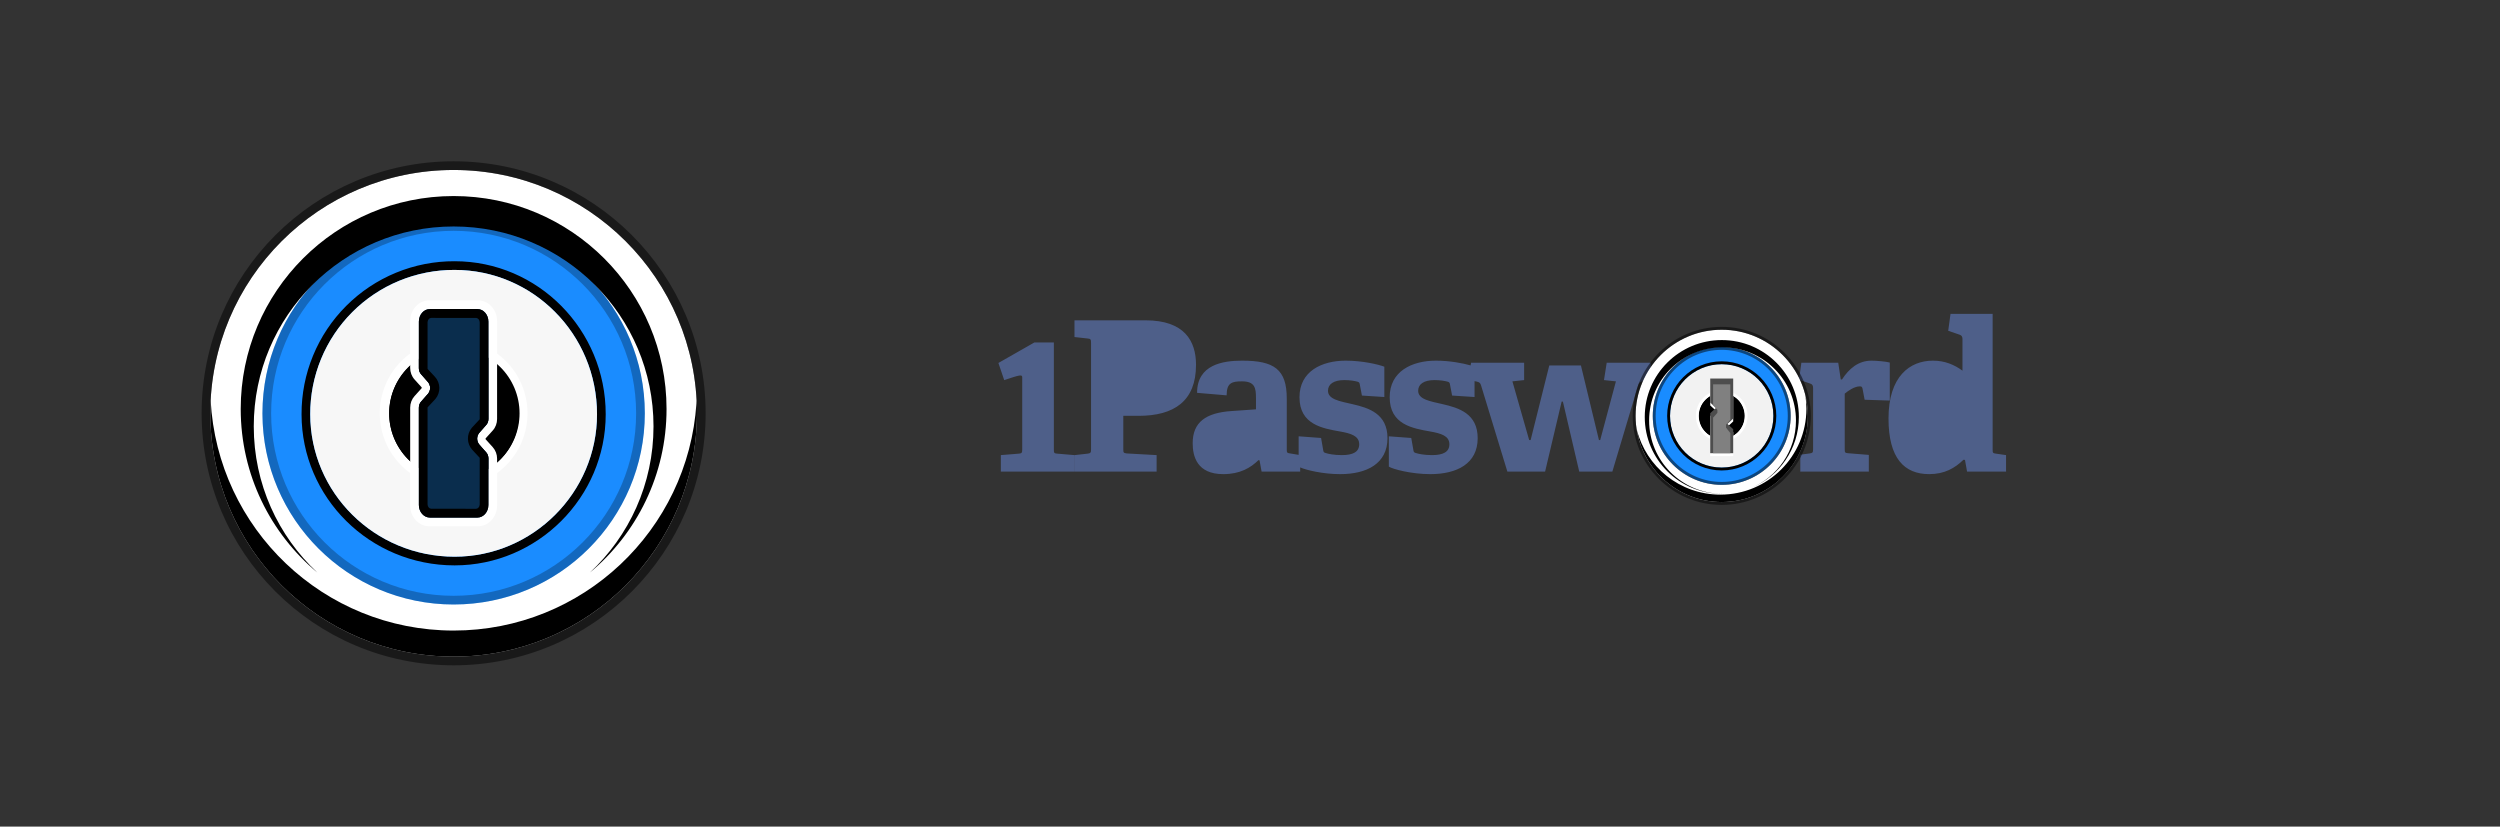 <svg width="248" height="82" viewBox="0 0 248 82" fill="none" xmlns="http://www.w3.org/2000/svg">
<rect x="0" y="0" width="248" height="82" fill="#333333" stroke="none"/>
<g clipPath="url(#clip0_401_3373)">
<path fillRule="evenodd" clipRule="evenodd" d="M20.862 41C20.862 54.332 31.669 65.138 45 65.138C58.331 65.138 69.138 54.332 69.138 41C69.138 27.669 58.331 16.862 45 16.862C31.669 16.862 20.862 27.669 20.862 41Z" fill="white"/>
<path fillRule="evenodd" clipRule="evenodd" d="M45 22.034C55.475 22.034 63.966 30.526 63.966 41C63.966 51.475 55.474 59.966 45 59.966C34.525 59.966 26.034 51.474 26.034 41C26.034 30.525 34.526 22.034 45 22.034Z" fill="#1A8CFF"/>
<path opacity="0.5" d="M20 41C20 54.808 31.192 66 45 66C58.807 66 70 54.808 70 41C70 27.192 58.807 16 45 16C31.192 16 20 27.192 20 41ZM20.862 41C20.862 27.671 31.668 16.862 45 16.862C58.333 16.862 69.138 27.67 69.138 41C69.138 54.33 58.333 65.138 45 65.138C31.667 65.138 20.862 54.33 20.862 41Z" fill="black"/>
<path fillRule="evenodd" clipRule="evenodd" d="M69.104 39.706C69.127 40.135 69.138 40.566 69.138 41C69.138 54.331 58.331 65.138 45 65.138C31.669 65.138 20.862 54.331 20.862 41C20.862 40.566 20.873 40.135 20.896 39.706C21.569 52.436 32.103 62.551 45 62.551C57.798 62.551 68.269 52.591 69.087 40.001L69.103 39.706H69.104ZM45 19.448C56.665 19.448 66.121 28.904 66.121 40.569C66.121 47.09 63.165 52.921 58.521 56.796C62.402 53.176 64.828 48.018 64.828 42.293C64.828 31.343 55.951 22.466 45 22.466C34.05 22.466 25.173 31.342 25.173 42.293C25.173 48.018 27.599 53.176 31.479 56.796C26.835 52.921 23.879 47.09 23.879 40.569C23.879 28.904 33.335 19.448 45 19.448Z" fill="black" fillOpacity="0.052"/>
<path opacity="0.256" d="M45 22.034C55.475 22.034 63.966 30.528 63.966 41C63.966 51.474 55.476 59.966 45 59.966C34.629 59.966 26.204 51.643 26.037 41.313L26.034 41C26.034 30.528 34.525 22.034 45 22.034ZM45 22.897C35.002 22.897 26.897 31.002 26.897 41C26.897 50.998 35.002 59.103 45 59.103C54.998 59.103 63.103 50.998 63.103 41C63.103 31.002 54.998 22.897 45 22.897Z" fill="black"/>
<path d="M45.096 25.914C43.1 25.907 41.123 26.294 39.278 27.055C37.432 27.815 35.756 28.933 34.345 30.344C32.933 31.755 31.815 33.432 31.055 35.277C30.295 37.122 29.907 39.1 29.914 41.096C29.914 49.362 36.699 56.086 45.096 56.086C53.332 56.086 60.086 49.331 60.086 41.096C60.086 32.7 53.363 25.914 45.096 25.914ZM45.096 26.776C52.856 26.776 59.224 33.144 59.224 41.096C59.224 48.855 52.856 55.224 45.096 55.224C37.144 55.224 30.776 48.855 30.776 41.096C30.769 39.213 31.134 37.348 31.851 35.607C32.568 33.866 33.623 32.285 34.954 30.953C36.285 29.622 37.867 28.568 39.607 27.851C41.348 27.134 43.213 26.768 45.096 26.776Z" fill="black" fillOpacity="0.25"/>
<path fillRule="evenodd" clipRule="evenodd" d="M45.096 26.776C52.856 26.776 59.224 33.144 59.224 41.096C59.224 48.856 52.856 55.224 45.096 55.224C37.144 55.224 30.776 48.856 30.776 41.096C30.769 39.213 31.134 37.348 31.851 35.607C32.568 33.866 33.623 32.285 34.954 30.954C36.285 29.622 37.867 28.568 39.607 27.851C41.348 27.134 43.214 26.768 45.096 26.776Z" fill="#F7F7F7"/>
<path fillRule="evenodd" clipRule="evenodd" d="M51.466 41C51.479 41.858 51.322 42.71 51.003 43.506C50.684 44.303 50.21 45.028 49.608 45.639C49.007 46.251 48.289 46.736 47.498 47.068C46.706 47.399 45.857 47.569 44.999 47.569C44.141 47.569 43.292 47.398 42.501 47.067C41.709 46.735 40.992 46.249 40.39 45.638C39.788 45.026 39.315 44.301 38.996 43.505C38.677 42.708 38.52 41.856 38.534 40.998C38.562 39.301 39.255 37.683 40.465 36.493C41.675 35.303 43.304 34.636 45.001 34.636C46.698 34.636 48.327 35.304 49.536 36.494C50.746 37.685 51.439 39.303 51.466 41Z" fill="black" fillOpacity="0.05"/>
<path d="M45 33.672C43.056 33.672 41.193 34.445 39.818 35.819C38.444 37.193 37.672 39.057 37.672 41C37.672 42.944 38.444 44.808 39.818 46.182C41.193 47.556 43.056 48.328 45 48.328C46.943 48.328 48.807 47.556 50.181 46.182C51.556 44.808 52.328 42.944 52.328 41C52.328 39.057 51.556 37.193 50.181 35.819C48.807 34.445 46.943 33.672 45 33.672ZM45 34.534C45.855 34.525 46.704 34.685 47.497 35.006C48.29 35.326 49.011 35.801 49.62 36.403C50.228 37.004 50.71 37.721 51.04 38.51C51.369 39.299 51.539 40.146 51.539 41.002C51.538 41.857 51.369 42.704 51.039 43.493C50.709 44.282 50.226 44.999 49.618 45.6C49.009 46.201 48.288 46.676 47.495 46.996C46.702 47.317 45.853 47.477 44.997 47.467C43.295 47.447 41.669 46.757 40.473 45.546C39.276 44.335 38.605 42.701 38.606 40.999C38.606 39.296 39.278 37.663 40.475 36.453C41.672 35.242 43.298 34.553 45.001 34.534H45Z" fill="white"/>
<path d="M45 34.534C45.855 34.524 46.704 34.685 47.497 35.005C48.29 35.326 49.012 35.801 49.62 36.403C50.228 37.004 50.711 37.72 51.04 38.51C51.37 39.299 51.539 40.146 51.539 41.001C51.539 41.857 51.369 42.704 51.039 43.493C50.709 44.282 50.226 44.998 49.618 45.6C49.01 46.201 48.288 46.675 47.495 46.996C46.702 47.316 45.853 47.476 44.998 47.466C43.295 47.447 41.669 46.757 40.473 45.546C39.276 44.335 38.605 42.701 38.606 40.998C38.606 39.296 39.278 37.663 40.475 36.452C41.672 35.242 43.299 34.553 45.001 34.534H45ZM45 35.396C44.264 35.396 43.535 35.541 42.856 35.823C42.176 36.104 41.558 36.517 41.038 37.037C40.517 37.558 40.105 38.175 39.823 38.855C39.541 39.535 39.397 40.264 39.397 41C39.397 41.736 39.541 42.464 39.823 43.144C40.105 43.824 40.517 44.442 41.038 44.962C41.558 45.483 42.176 45.895 42.856 46.177C43.535 46.458 44.264 46.603 45 46.603C45.736 46.603 46.465 46.458 47.145 46.177C47.825 45.895 48.442 45.483 48.962 44.962C49.483 44.442 49.895 43.824 50.177 43.144C50.459 42.464 50.603 41.736 50.603 41C50.603 40.264 50.459 39.535 50.177 38.855C49.895 38.175 49.483 37.558 48.962 37.037C48.442 36.517 47.825 36.104 47.145 35.823C46.465 35.541 45.736 35.396 45 35.396Z" fill="black" fillOpacity="0.15"/>
<path d="M47.404 29.793H42.596C41.532 29.793 40.69 30.727 40.69 31.85V36.502C40.69 36.925 40.842 37.334 41.119 37.641L41.826 38.424C41.842 38.443 41.842 38.494 41.826 38.512L41.119 39.296C40.842 39.604 40.69 40.012 40.69 40.435V50.15C40.69 51.274 41.532 52.207 42.597 52.207H47.404C48.47 52.207 49.311 51.274 49.311 50.15V45.498C49.313 45.079 49.16 44.673 48.882 44.36L48.175 43.576C48.158 43.557 48.158 43.506 48.175 43.487L48.882 42.704C49.158 42.397 49.311 41.988 49.311 41.565V31.85C49.311 30.727 48.469 29.793 47.404 29.793ZM47.349 30.672C47.957 30.672 48.449 31.23 48.449 31.917V41.562C48.449 41.782 48.372 41.992 48.234 42.148L47.547 42.926C47.408 43.091 47.332 43.299 47.332 43.514C47.332 43.729 47.408 43.937 47.547 44.102L48.234 44.88C48.372 45.036 48.448 45.246 48.448 45.467V50.083C48.448 50.771 47.957 51.329 47.349 51.329H42.652C42.044 51.329 41.552 50.771 41.552 50.083V40.439C41.552 40.219 41.629 40.007 41.767 39.852L42.454 39.073C42.593 38.909 42.668 38.701 42.668 38.486C42.668 38.271 42.593 38.063 42.454 37.898L41.767 37.121C41.626 36.957 41.55 36.749 41.552 36.533V31.916C41.552 31.229 42.044 30.672 42.652 30.672H47.348H47.349Z" fill="white"/>
<path fillRule="evenodd" clipRule="evenodd" d="M41.552 36.527V31.903C41.552 31.214 42.044 30.655 42.652 30.655H47.349C47.956 30.655 48.449 31.213 48.449 31.903V41.562C48.449 41.782 48.371 41.995 48.233 42.15L47.546 42.93C47.407 43.095 47.331 43.303 47.331 43.518C47.331 43.733 47.407 43.941 47.546 44.106L48.233 44.886C48.371 45.042 48.448 45.253 48.448 45.474V50.097C48.448 50.787 47.956 51.345 47.349 51.345H42.652C42.044 51.345 41.552 50.787 41.552 50.097V40.438C41.552 40.217 41.629 40.006 41.767 39.85L42.454 39.071C42.593 38.906 42.669 38.698 42.669 38.482C42.669 38.267 42.593 38.059 42.454 37.894L41.767 37.114C41.626 36.951 41.55 36.742 41.552 36.527Z" fill="#0A2D4D"/>
<path d="M47.349 30.655C47.957 30.655 48.449 31.213 48.449 31.903V41.562C48.449 41.782 48.372 41.995 48.234 42.15L47.547 42.93C47.408 43.095 47.332 43.303 47.332 43.518C47.332 43.733 47.408 43.941 47.547 44.106L48.234 44.886C48.372 45.042 48.449 45.253 48.449 45.474V50.097C48.449 50.787 47.957 51.345 47.349 51.345H42.652C42.044 51.345 41.552 50.787 41.552 50.097V40.438C41.552 40.217 41.629 40.006 41.767 39.85L42.454 39.071C42.593 38.906 42.669 38.698 42.669 38.482C42.669 38.267 42.593 38.059 42.454 37.894L41.767 37.114C41.626 36.951 41.55 36.742 41.552 36.527V31.903C41.552 31.214 42.044 30.655 42.652 30.655H47.349H47.349ZM47.225 31.541L42.775 31.535C42.601 31.535 42.438 31.698 42.417 31.93L42.414 31.98V36.563C42.414 36.577 42.417 36.588 42.421 36.597L42.427 36.607L43.147 37.38C43.709 37.984 43.728 38.932 43.205 39.56L43.147 39.627L42.427 40.399C42.421 40.407 42.417 40.415 42.416 40.424L42.414 40.442V50.02C42.414 50.261 42.567 50.44 42.739 50.462L42.776 50.465L47.226 50.471C47.399 50.471 47.563 50.307 47.584 50.076L47.587 50.026V45.443C47.587 45.432 47.584 45.42 47.58 45.41L47.574 45.4L46.854 44.627C46.584 44.331 46.428 43.948 46.418 43.547C46.407 43.146 46.541 42.755 46.796 42.446L46.854 42.38L47.574 41.607C47.58 41.599 47.584 41.591 47.585 41.582L47.587 41.563V31.987C47.587 31.745 47.434 31.566 47.262 31.543L47.225 31.541Z" fill="black" fillOpacity="0.4"/>
</g>
<g clipPath="url(#clip1_401_3373)">
<path fillRule="evenodd" clipRule="evenodd" d="M104.543 33.971V44.587C104.543 44.919 104.564 44.981 104.876 45.001L106.58 45.147V46.785H99.285V45.147L101.072 45.002C101.363 44.981 101.405 44.898 101.405 44.587V37.428C101.405 37.131 101.18 37.181 99.618 37.707L99.041 36.007L102.612 33.971H104.543ZM111.432 34.036H112.659C114.134 34.036 115.361 34.388 115.361 36.378C115.361 38.721 113.843 39.031 112.472 39.031H111.432V34.036ZM112.949 41.249H111.432V44.566C111.432 44.898 111.453 44.94 111.765 44.981L114.737 45.147V46.784H106.589V45.147L107.899 45.001C108.189 44.96 108.232 44.898 108.232 44.587V33.994C108.232 33.684 108.19 33.6 107.899 33.58L106.589 33.434V31.776H113.636C117.481 31.776 118.645 33.808 118.645 36.191C118.645 39.798 116.463 41.25 112.949 41.25V41.249ZM124.592 44.048C124.114 44.401 123.407 44.795 122.7 44.795C122.015 44.795 121.516 44.484 121.516 43.654C121.516 42.825 121.952 42.514 123.178 42.432L124.592 42.328V44.049V44.048ZM134.147 40.089C135.789 40.462 137.639 41.043 137.639 43.468C137.639 45.997 135.581 47.034 132.942 47.034C131.232 47.034 129.561 46.628 128.978 46.366V46.785H125.153L124.945 45.665L124.841 45.645C124.051 46.412 123.012 47.034 121.349 47.034C118.731 47.034 118.314 45.251 118.314 43.965C118.314 41.893 119.604 40.939 122.202 40.773L124.592 40.607V39.467C124.592 38.493 124.488 37.83 123.199 37.83C122.202 37.83 121.682 37.975 121.682 39.218L118.751 38.969C118.751 36.171 121.308 35.777 123.22 35.777C126.38 35.777 127.647 36.627 127.647 39.529V44.567C127.647 44.898 127.668 44.94 127.98 44.981L128.826 45.122V43.281L131.05 43.447L131.258 44.629C131.278 44.815 131.32 44.898 131.507 44.94C131.757 45.023 132.318 45.147 133.108 45.147C134.209 45.147 134.833 44.837 134.833 44.069C134.833 43.24 134.001 42.991 132.942 42.805C131.196 42.494 128.909 42.121 128.909 39.405C128.909 36.834 131.112 35.777 133.502 35.777C135.144 35.777 136.745 36.151 137.327 36.378V39.384L135.103 39.239L134.895 38.161C134.875 37.995 134.833 37.913 134.688 37.871C134.417 37.788 133.918 37.705 133.357 37.705C132.318 37.705 131.736 38.099 131.736 38.762C131.736 39.612 132.879 39.799 134.147 40.089ZM194.552 43.696C193.991 44.173 193.222 44.587 192.515 44.587C191.205 44.587 190.624 43.468 190.624 41.457C190.624 39.612 191.226 38.182 192.765 38.182C193.367 38.182 194.033 38.451 194.552 38.804V43.696ZM198.002 45.002L199 45.147V46.785H195.134L194.926 45.624L194.781 45.603C193.908 46.453 192.889 47.033 191.372 47.033C188.92 47.033 187.34 45.479 187.34 41.519C187.34 37.353 189.439 35.777 191.746 35.777C192.952 35.777 193.887 36.192 194.677 36.772V33.621C194.677 33.414 194.594 33.269 194.407 33.207L193.263 32.813L193.492 31.133H197.67V44.608C197.67 44.919 197.691 44.96 198.002 45.002V45.002ZM163 37.809C162.71 37.85 162.585 37.954 162.502 38.223L159.945 46.784H156.661L155.04 39.84H154.915L153.273 46.785H149.532L146.912 38.203C146.83 37.954 146.725 37.912 146.476 37.85L146.274 37.807V39.384L144.05 39.239L143.842 38.161C143.821 37.995 143.779 37.913 143.634 37.871C143.364 37.788 142.865 37.705 142.304 37.705C141.265 37.705 140.682 38.099 140.682 38.762C140.682 39.612 141.826 39.799 143.094 40.089C144.736 40.462 146.586 41.043 146.586 43.468C146.586 45.997 144.528 47.034 141.888 47.034C139.996 47.034 138.147 46.536 137.772 46.287V43.282L139.996 43.447L140.204 44.629C140.225 44.815 140.267 44.898 140.454 44.94C140.703 45.023 141.265 45.147 142.055 45.147C143.156 45.147 143.779 44.837 143.779 44.069C143.779 43.24 142.948 42.991 141.888 42.805C140.142 42.494 137.856 42.121 137.856 39.405C137.856 36.834 140.059 35.777 142.449 35.777C143.807 35.777 145.135 36.032 145.883 36.25L145.936 35.985H151.194V37.705L150.03 37.83L151.693 43.654H151.839L153.689 36.254H156.828L158.615 43.654H158.74L160.299 37.83L159.114 37.705L159.384 35.985H163.749V36.596C163.49 36.977 163.261 37.378 163.067 37.796L163 37.809V37.809ZM184.493 38.327C183.953 38.327 183.309 38.783 182.997 39.052V44.546C182.997 44.877 183.018 44.939 183.33 44.96L185.387 45.126V46.785H178.59V45.105L179.526 44.981C179.817 44.939 179.858 44.877 179.858 44.566V38.492C179.858 38.264 179.796 38.119 179.589 38.057L178.589 37.707C178.556 37.639 178.521 37.574 178.487 37.507L178.695 35.984H182.353L182.602 37.642H182.727C183.413 36.586 184.328 35.777 185.658 35.777C186.136 35.777 187.092 35.86 187.466 35.964V39.736L184.972 39.654L184.764 38.555C184.722 38.368 184.66 38.327 184.493 38.327Z" fill="#4E5F89"/>
<path fillRule="evenodd" clipRule="evenodd" d="M170.795 34.419C174.571 34.419 177.632 37.48 177.632 41.256C177.632 45.033 174.571 48.094 170.795 48.094C167.018 48.094 163.957 45.033 163.957 41.256C163.957 37.48 167.018 34.419 170.795 34.419Z" fill="#198CFF"/>
<path fillRule="evenodd" clipRule="evenodd" d="M162.248 41.256C162.248 36.536 166.074 32.709 170.795 32.709C175.515 32.709 179.342 36.536 179.342 41.256C179.342 45.977 175.515 49.803 170.795 49.803C166.074 49.803 162.248 45.977 162.248 41.256ZM163.957 41.256C163.957 45.033 167.018 48.094 170.795 48.094C174.571 48.094 177.632 45.033 177.632 41.256C177.632 37.48 174.571 34.419 170.795 34.419C167.018 34.419 163.957 37.48 163.957 41.256Z" fill="white"/>
<path opacity="0.5" d="M161.963 41.256C161.963 46.134 165.917 50.088 170.795 50.088C175.672 50.088 179.627 46.134 179.627 41.256C179.627 36.379 175.672 32.425 170.795 32.425C165.917 32.425 161.963 36.379 161.963 41.256ZM162.248 41.256C162.248 36.536 166.074 32.709 170.795 32.709C175.516 32.709 179.342 36.536 179.342 41.256C179.342 45.976 175.516 49.803 170.795 49.803C166.074 49.803 162.248 45.976 162.248 41.256ZM164.242 41.256C164.242 44.875 167.176 47.808 170.795 47.808C174.414 47.808 177.348 44.875 177.348 41.256C177.348 37.637 174.414 34.704 170.795 34.704C167.176 34.704 164.242 37.637 164.242 41.256ZM163.957 41.256C163.957 37.481 167.018 34.419 170.795 34.419C174.571 34.419 177.632 37.481 177.632 41.256C177.632 45.032 174.572 48.094 170.795 48.094C167.018 48.094 163.957 45.032 163.957 41.256Z" fill="black"/>
<path fillRule="evenodd" clipRule="evenodd" d="M173.735 48.401C176.336 47.293 178.159 44.718 178.159 41.719C178.159 37.707 174.898 34.454 170.875 34.454C166.853 34.454 163.592 37.707 163.592 41.719C163.592 45.719 166.834 48.963 170.84 48.982C170.828 48.982 170.816 48.983 170.803 48.983C166.582 48.983 163.16 45.57 163.16 41.359C163.16 37.148 166.582 33.735 170.803 33.735C175.025 33.735 178.447 37.148 178.447 41.359C178.447 44.534 176.501 47.254 173.735 48.401ZM170.656 49.068C175.372 49.068 179.195 45.256 179.195 40.553C179.195 40.114 179.161 39.683 179.097 39.262C179.256 39.911 179.342 40.589 179.342 41.286C179.342 45.99 175.519 49.802 170.803 49.802C166.527 49.802 162.985 46.668 162.362 42.577C163.273 46.302 166.64 49.068 170.656 49.068Z" fill="black" fillOpacity="0.1"/>
<path fillRule="evenodd" clipRule="evenodd" d="M170.795 36.128C173.627 36.128 175.923 38.424 175.923 41.256C175.923 44.089 173.627 46.385 170.795 46.385C167.963 46.385 165.667 44.089 165.667 41.256C165.667 38.424 167.963 36.128 170.795 36.128Z" fill="#F2F2F2"/>
<path d="M170.795 36.128C167.963 36.128 165.667 38.424 165.667 41.256C165.667 44.089 167.963 46.385 170.795 46.385C173.627 46.385 175.923 44.089 175.923 41.256C175.923 38.424 173.627 36.128 170.795 36.128ZM170.795 35.843C173.784 35.843 176.208 38.267 176.208 41.256C176.208 44.246 173.784 46.669 170.795 46.669C167.805 46.669 165.382 44.246 165.382 41.256C165.382 38.267 167.805 35.843 170.795 35.843Z" fill="black" fillOpacity="0.25"/>
<path fillRule="evenodd" clipRule="evenodd" d="M173.074 41.256C173.074 41.861 172.834 42.441 172.407 42.868C171.979 43.295 171.399 43.536 170.795 43.536C170.19 43.536 169.61 43.295 169.183 42.868C168.756 42.441 168.516 41.861 168.516 41.256C168.516 40.652 168.756 40.072 169.183 39.645C169.61 39.217 170.19 38.977 170.795 38.977C171.399 38.977 171.979 39.217 172.407 39.645C172.834 40.072 173.074 40.652 173.074 41.256Z" fill="black" fillOpacity="0.05"/>
<path d="M172.789 41.256C172.789 40.727 172.579 40.22 172.205 39.846C171.831 39.472 171.324 39.262 170.795 39.262C170.266 39.262 169.759 39.472 169.385 39.846C169.01 40.22 168.801 40.727 168.801 41.256C168.801 41.785 169.01 42.293 169.385 42.667C169.759 43.041 170.266 43.251 170.795 43.251C171.324 43.251 171.831 43.041 172.205 42.667C172.579 42.293 172.789 41.785 172.789 41.256ZM173.074 41.256C173.074 41.861 172.834 42.441 172.407 42.868C171.979 43.295 171.399 43.536 170.795 43.536C170.19 43.536 169.61 43.295 169.183 42.868C168.756 42.441 168.516 41.861 168.516 41.256C168.516 40.652 168.756 40.072 169.183 39.645C169.61 39.217 170.19 38.977 170.795 38.977C171.399 38.977 171.979 39.217 172.407 39.645C172.834 40.072 173.074 40.652 173.074 41.256Z" fill="black" fillOpacity="0.15"/>
<path d="M173.074 41.256C173.074 40.652 172.834 40.072 172.406 39.645C171.979 39.217 171.399 38.977 170.795 38.977C170.19 38.977 169.61 39.217 169.183 39.645C168.756 40.072 168.515 40.652 168.515 41.256C168.515 41.861 168.756 42.441 169.183 42.868C169.61 43.295 170.19 43.536 170.795 43.536C171.399 43.536 171.979 43.295 172.406 42.868C172.834 42.441 173.074 41.861 173.074 41.256ZM173.359 41.256C173.359 41.937 173.089 42.589 172.608 43.069C172.127 43.55 171.475 43.821 170.795 43.821C170.115 43.821 169.462 43.55 168.981 43.069C168.501 42.589 168.23 41.937 168.23 41.256C168.23 40.576 168.501 39.924 168.981 39.443C169.462 38.962 170.115 38.692 170.795 38.692C171.475 38.692 172.127 38.962 172.608 39.443C173.089 39.924 173.359 40.576 173.359 41.256Z" fill="white"/>
<path fillRule="evenodd" clipRule="evenodd" d="M169.655 40.219V37.838H171.934V41.806L171.365 42.335L171.934 42.864V45.245H169.655V41.277L170.225 40.748L169.655 40.219Z" fill="white"/>
<path fillRule="evenodd" clipRule="evenodd" d="M169.655 39.934V37.553H171.934V41.521L171.365 42.05L171.934 42.579V44.96H169.655V40.992L170.225 40.463L169.655 39.934Z" fill="#4D4D4D"/>
<path fillRule="evenodd" clipRule="evenodd" d="M169.94 40.178V38.123H171.649V41.643L171.222 42.131V42.419L171.649 42.962V44.96H169.94V41.433L170.367 40.955V40.666L169.94 40.178Z" fill="#808080"/>
</g>
<defs>
<clipPath id="clip0_401_3373">
<rect width="50" height="50" fill="white" transform="translate(20 16)"/>
</clipPath>
<clipPath id="clip1_401_3373">
<rect width="100" height="19.088" fill="white" transform="translate(99 31)"/>
</clipPath>
</defs>
</svg>

